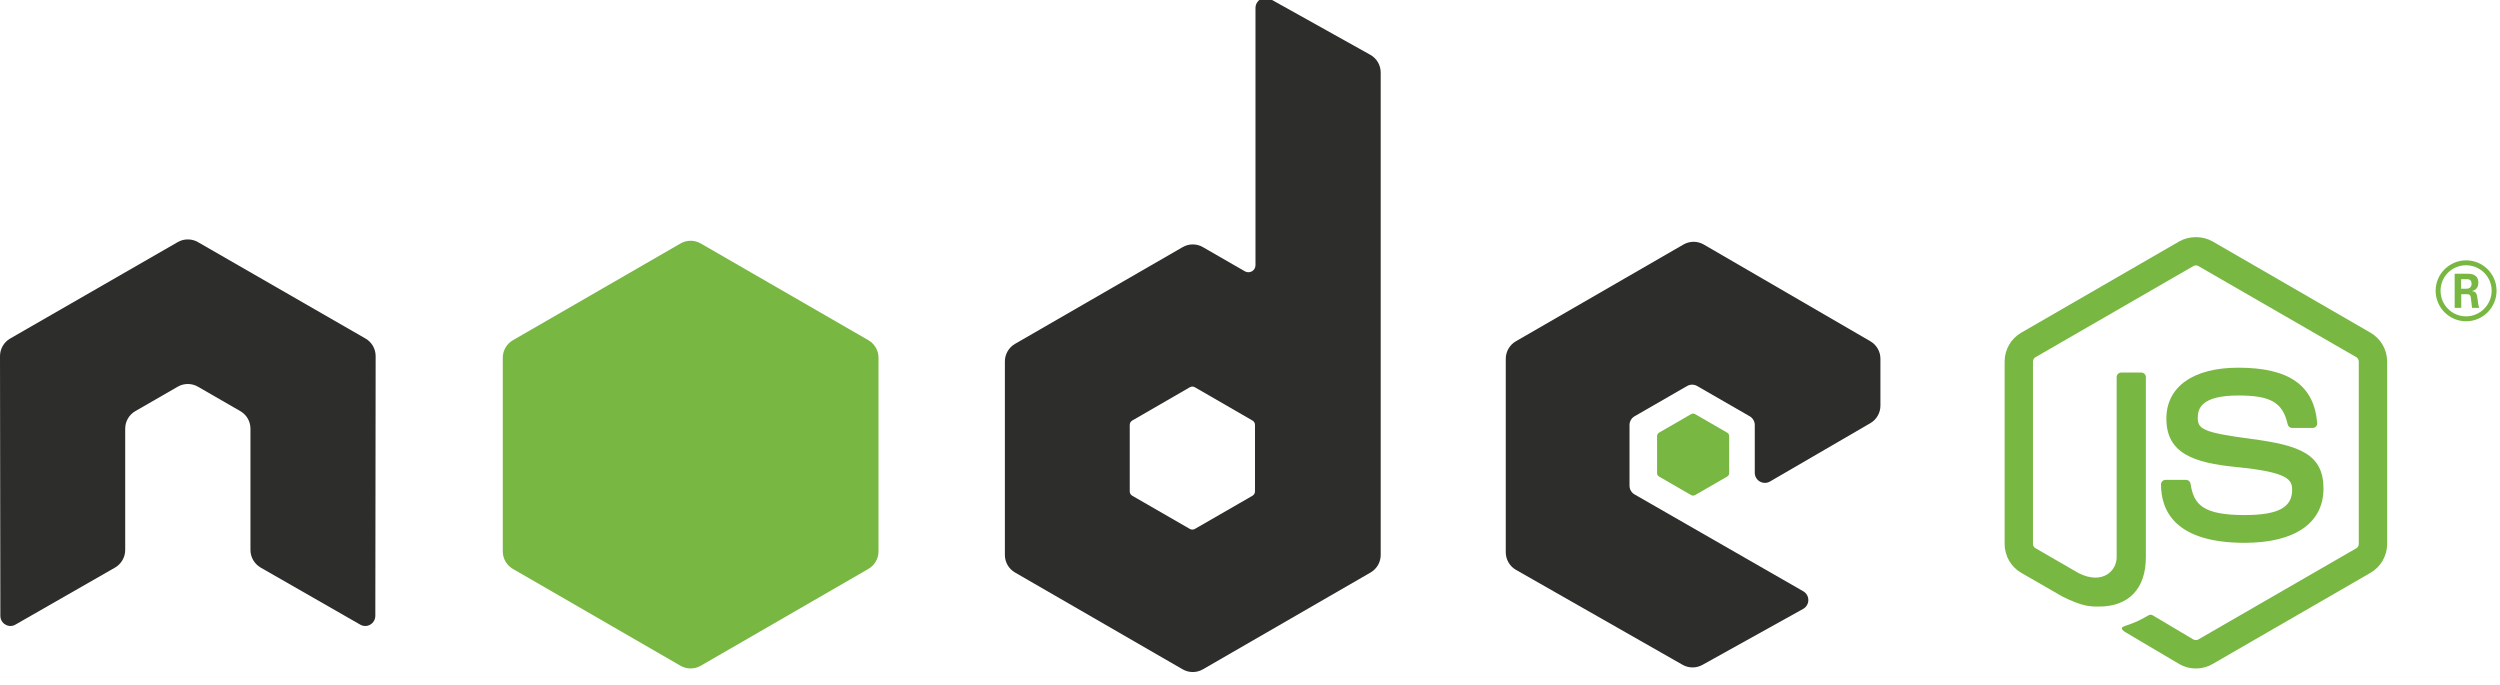 <?xml version="1.0" encoding="UTF-8" standalone="no"?>
<svg width="186px" height="51px" viewBox="0 0 186 51" version="1.1" xmlns="http://www.w3.org/2000/svg" xmlns:xlink="http://www.w3.org/1999/xlink" xmlns:sketch="http://www.bohemiancoding.com/sketch/ns">
    <!-- Generator: Sketch 3.0.4 (8054) - http://www.bohemiancoding.com/sketch -->
    <title>Slice 2</title>
    <desc>Created with Sketch.</desc>
    <defs></defs>
    <g id="Page-1" stroke="none" stroke-width="1" fill="none" fill-rule="evenodd" sketch:type="MSPage">
        <g id="nodejs-light" sketch:type="MSLayerGroup">
            <g id="Group-4" fill="#2D2E2B" sketch:type="MSShapeGroup">
                <path d="M27.948,26.497 C27.948,25.955 27.663,25.457 27.195,25.188 L14.727,18.013 C14.516,17.889 14.279,17.824 14.04,17.814 L13.911,17.814 C13.673,17.824 13.437,17.889 13.223,18.013 L0.754,25.188 C0.289,25.457 0,25.955 0,26.497 L0.027,45.819 C0.027,46.088 0.167,46.338 0.403,46.47 C0.635,46.608 0.921,46.608 1.151,46.47 L8.562,42.226 C9.03,41.948 9.315,41.457 9.315,40.92 L9.315,31.892 C9.315,31.354 9.601,30.856 10.067,30.589 L13.223,28.771 C13.458,28.636 13.715,28.569 13.978,28.569 C14.234,28.569 14.498,28.636 14.727,28.771 L17.881,30.589 C18.348,30.856 18.634,31.354 18.634,31.892 L18.634,40.92 C18.634,41.457 18.923,41.951 19.389,42.226 L26.797,46.47 C27.029,46.608 27.319,46.608 27.55,46.47 C27.779,46.338 27.924,46.088 27.924,45.819 L27.948,26.497" id="Fill-1"></path>
                <path d="M93.371,36.558 C93.371,36.692 93.299,36.817 93.183,36.884 L88.9,39.352 C88.784,39.419 88.64,39.419 88.524,39.352 L84.241,36.884 C84.124,36.817 84.053,36.692 84.053,36.558 L84.053,31.613 C84.053,31.478 84.124,31.354 84.241,31.286 L88.523,28.813 C88.64,28.745 88.784,28.745 88.9,28.813 L93.183,31.286 C93.299,31.354 93.371,31.478 93.371,31.613 L93.371,36.558 L93.371,36.558 Z M94.528,-0.065 C94.295,-0.194 94.01,-0.192 93.78,-0.056 C93.55,0.079 93.408,0.326 93.408,0.593 L93.408,19.728 C93.408,19.916 93.308,20.091 93.145,20.185 C92.982,20.279 92.781,20.279 92.618,20.185 L89.495,18.386 C89.029,18.117 88.456,18.118 87.99,18.386 L75.516,25.585 C75.05,25.854 74.763,26.351 74.763,26.889 L74.763,41.289 C74.763,41.828 75.05,42.325 75.516,42.594 L87.989,49.798 C88.455,50.067 89.029,50.067 89.496,49.798 L101.971,42.594 C102.437,42.325 102.724,41.828 102.724,41.289 L102.724,5.393 C102.724,4.847 102.428,4.344 101.951,4.077 L94.528,-0.065 L94.528,-0.065 Z" id="Fill-3"></path>
            </g>
            <path d="M139.155,31.483 C139.619,31.214 139.904,30.718 139.904,30.181 L139.904,26.691 C139.904,26.155 139.619,25.658 139.154,25.389 L126.761,18.193 C126.294,17.922 125.719,17.921 125.251,18.191 L112.782,25.39 C112.316,25.659 112.029,26.156 112.029,26.694 L112.029,41.09 C112.029,41.632 112.32,42.131 112.79,42.399 L125.182,49.46 C125.639,49.721 126.199,49.723 126.659,49.468 L134.154,45.302 C134.392,45.17 134.54,44.92 134.541,44.649 C134.543,44.377 134.398,44.126 134.163,43.991 L121.615,36.788 C121.38,36.654 121.236,36.405 121.236,36.135 L121.236,31.623 C121.236,31.354 121.38,31.105 121.613,30.971 L125.519,28.72 C125.751,28.585 126.038,28.585 126.27,28.72 L130.178,30.971 C130.411,31.105 130.555,31.354 130.555,31.623 L130.555,35.173 C130.555,35.443 130.699,35.692 130.932,35.826 C131.166,35.961 131.453,35.96 131.686,35.825 L139.155,31.483" id="Fill-5" fill="#2D2E2B" sketch:type="MSShapeGroup"></path>
            <path d="M50.63,18.115 C51.096,17.846 51.67,17.846 52.136,18.115 L64.608,25.312 C65.074,25.581 65.361,26.078 65.361,26.617 L65.361,41.023 C65.361,41.561 65.074,42.058 64.608,42.327 L52.136,49.531 C51.67,49.8 51.096,49.8 50.629,49.531 L38.16,42.327 C37.694,42.058 37.407,41.561 37.407,41.023 L37.407,26.617 C37.407,26.078 37.694,25.581 38.161,25.312 L50.63,18.115" id="Fill-6" fill="#78B742" sketch:type="MSShapeGroup"></path>
            <path d="M163.371,49.736 C162.941,49.736 162.514,49.624 162.138,49.406 L158.211,47.083 C157.625,46.755 157.911,46.639 158.104,46.571 C158.887,46.3 159.045,46.237 159.88,45.764 C159.967,45.715 160.082,45.733 160.172,45.786 L163.188,47.577 C163.298,47.638 163.452,47.638 163.553,47.577 L175.313,40.789 C175.423,40.726 175.493,40.601 175.493,40.471 L175.493,26.898 C175.493,26.766 175.423,26.641 175.311,26.574 L163.555,19.792 C163.446,19.728 163.302,19.728 163.192,19.792 L151.439,26.576 C151.325,26.641 151.253,26.769 151.253,26.898 L151.253,40.471 C151.253,40.601 151.325,40.723 151.438,40.785 L154.66,42.646 C156.408,43.52 157.479,42.491 157.479,41.457 L157.479,28.056 C157.479,27.867 157.631,27.718 157.82,27.718 L159.312,27.718 C159.498,27.718 159.652,27.867 159.652,28.056 L159.652,41.457 C159.652,43.79 158.382,45.128 156.17,45.128 C155.49,45.128 154.955,45.128 153.461,44.392 L150.377,42.616 C149.615,42.176 149.144,41.352 149.144,40.471 L149.144,26.898 C149.144,26.017 149.615,25.193 150.377,24.755 L162.138,17.959 C162.882,17.538 163.871,17.538 164.609,17.959 L176.369,24.755 C177.131,25.195 177.604,26.017 177.604,26.898 L177.604,40.471 C177.604,41.352 177.131,42.173 176.369,42.616 L164.609,49.406 C164.233,49.624 163.807,49.736 163.371,49.736" id="Fill-7" fill="#78B742" sketch:type="MSShapeGroup"></path>
            <path d="M167.004,40.386 C161.857,40.386 160.779,38.023 160.779,36.042 C160.779,35.853 160.931,35.703 161.119,35.703 L162.64,35.703 C162.81,35.703 162.951,35.825 162.978,35.991 C163.207,37.539 163.892,38.32 167.004,38.32 C169.481,38.32 170.536,37.76 170.536,36.445 C170.536,35.687 170.237,35.125 166.387,34.748 C163.169,34.43 161.179,33.719 161.179,31.144 C161.179,28.771 163.179,27.356 166.532,27.356 C170.3,27.356 172.164,28.664 172.4,31.47 C172.409,31.566 172.375,31.659 172.311,31.731 C172.246,31.799 172.156,31.84 172.062,31.84 L170.535,31.84 C170.377,31.84 170.237,31.727 170.205,31.574 C169.839,29.945 168.948,29.425 166.532,29.425 C163.827,29.425 163.513,30.367 163.513,31.073 C163.513,31.929 163.884,32.178 167.536,32.661 C171.15,33.139 172.867,33.815 172.867,36.355 C172.867,38.918 170.73,40.386 167.004,40.386" id="Fill-8" fill="#78B742" sketch:type="MSShapeGroup"></path>
            <path d="M125.822,30.809 C125.912,30.757 126.022,30.757 126.111,30.809 L128.505,32.19 C128.594,32.242 128.649,32.337 128.649,32.44 L128.649,35.204 C128.649,35.307 128.594,35.403 128.505,35.455 L126.111,36.835 C126.022,36.887 125.912,36.887 125.822,36.835 L123.431,35.455 C123.341,35.403 123.286,35.307 123.286,35.204 L123.286,32.44 C123.286,32.337 123.341,32.242 123.431,32.19 L125.822,30.809" id="Fill-9" fill="#78B742" sketch:type="MSShapeGroup"></path>
            <path d="M183.106,21.48 L183.502,21.48 C183.825,21.48 183.886,21.252 183.886,21.12 C183.886,20.772 183.646,20.772 183.514,20.772 L183.106,20.772 L183.106,21.48 L183.106,21.48 Z M182.626,20.365 L183.502,20.365 C183.802,20.365 184.39,20.365 184.39,21.036 C184.39,21.504 184.09,21.6 183.909,21.66 C184.258,21.684 184.281,21.912 184.329,22.236 C184.354,22.439 184.39,22.787 184.461,22.907 L183.922,22.907 C183.909,22.787 183.825,22.139 183.825,22.104 C183.79,21.96 183.741,21.888 183.562,21.888 L183.118,21.888 L183.118,22.907 L182.626,22.907 L182.626,20.365 L182.626,20.365 Z M181.577,21.63 C181.577,22.685 182.429,23.537 183.472,23.537 C184.527,23.537 185.379,22.667 185.379,21.63 C185.379,20.575 184.516,19.735 183.472,19.735 C182.44,19.735 181.577,20.562 181.577,21.63 L181.577,21.63 Z M185.744,21.636 C185.744,22.883 184.725,23.903 183.478,23.903 C182.242,23.903 181.211,22.895 181.211,21.636 C181.211,20.353 182.267,19.369 183.478,19.369 C184.701,19.369 185.744,20.353 185.744,21.636 L185.744,21.636 Z" id="Fill-10" fill="#78B742" sketch:type="MSShapeGroup"></path>
        </g>
    </g>
</svg>